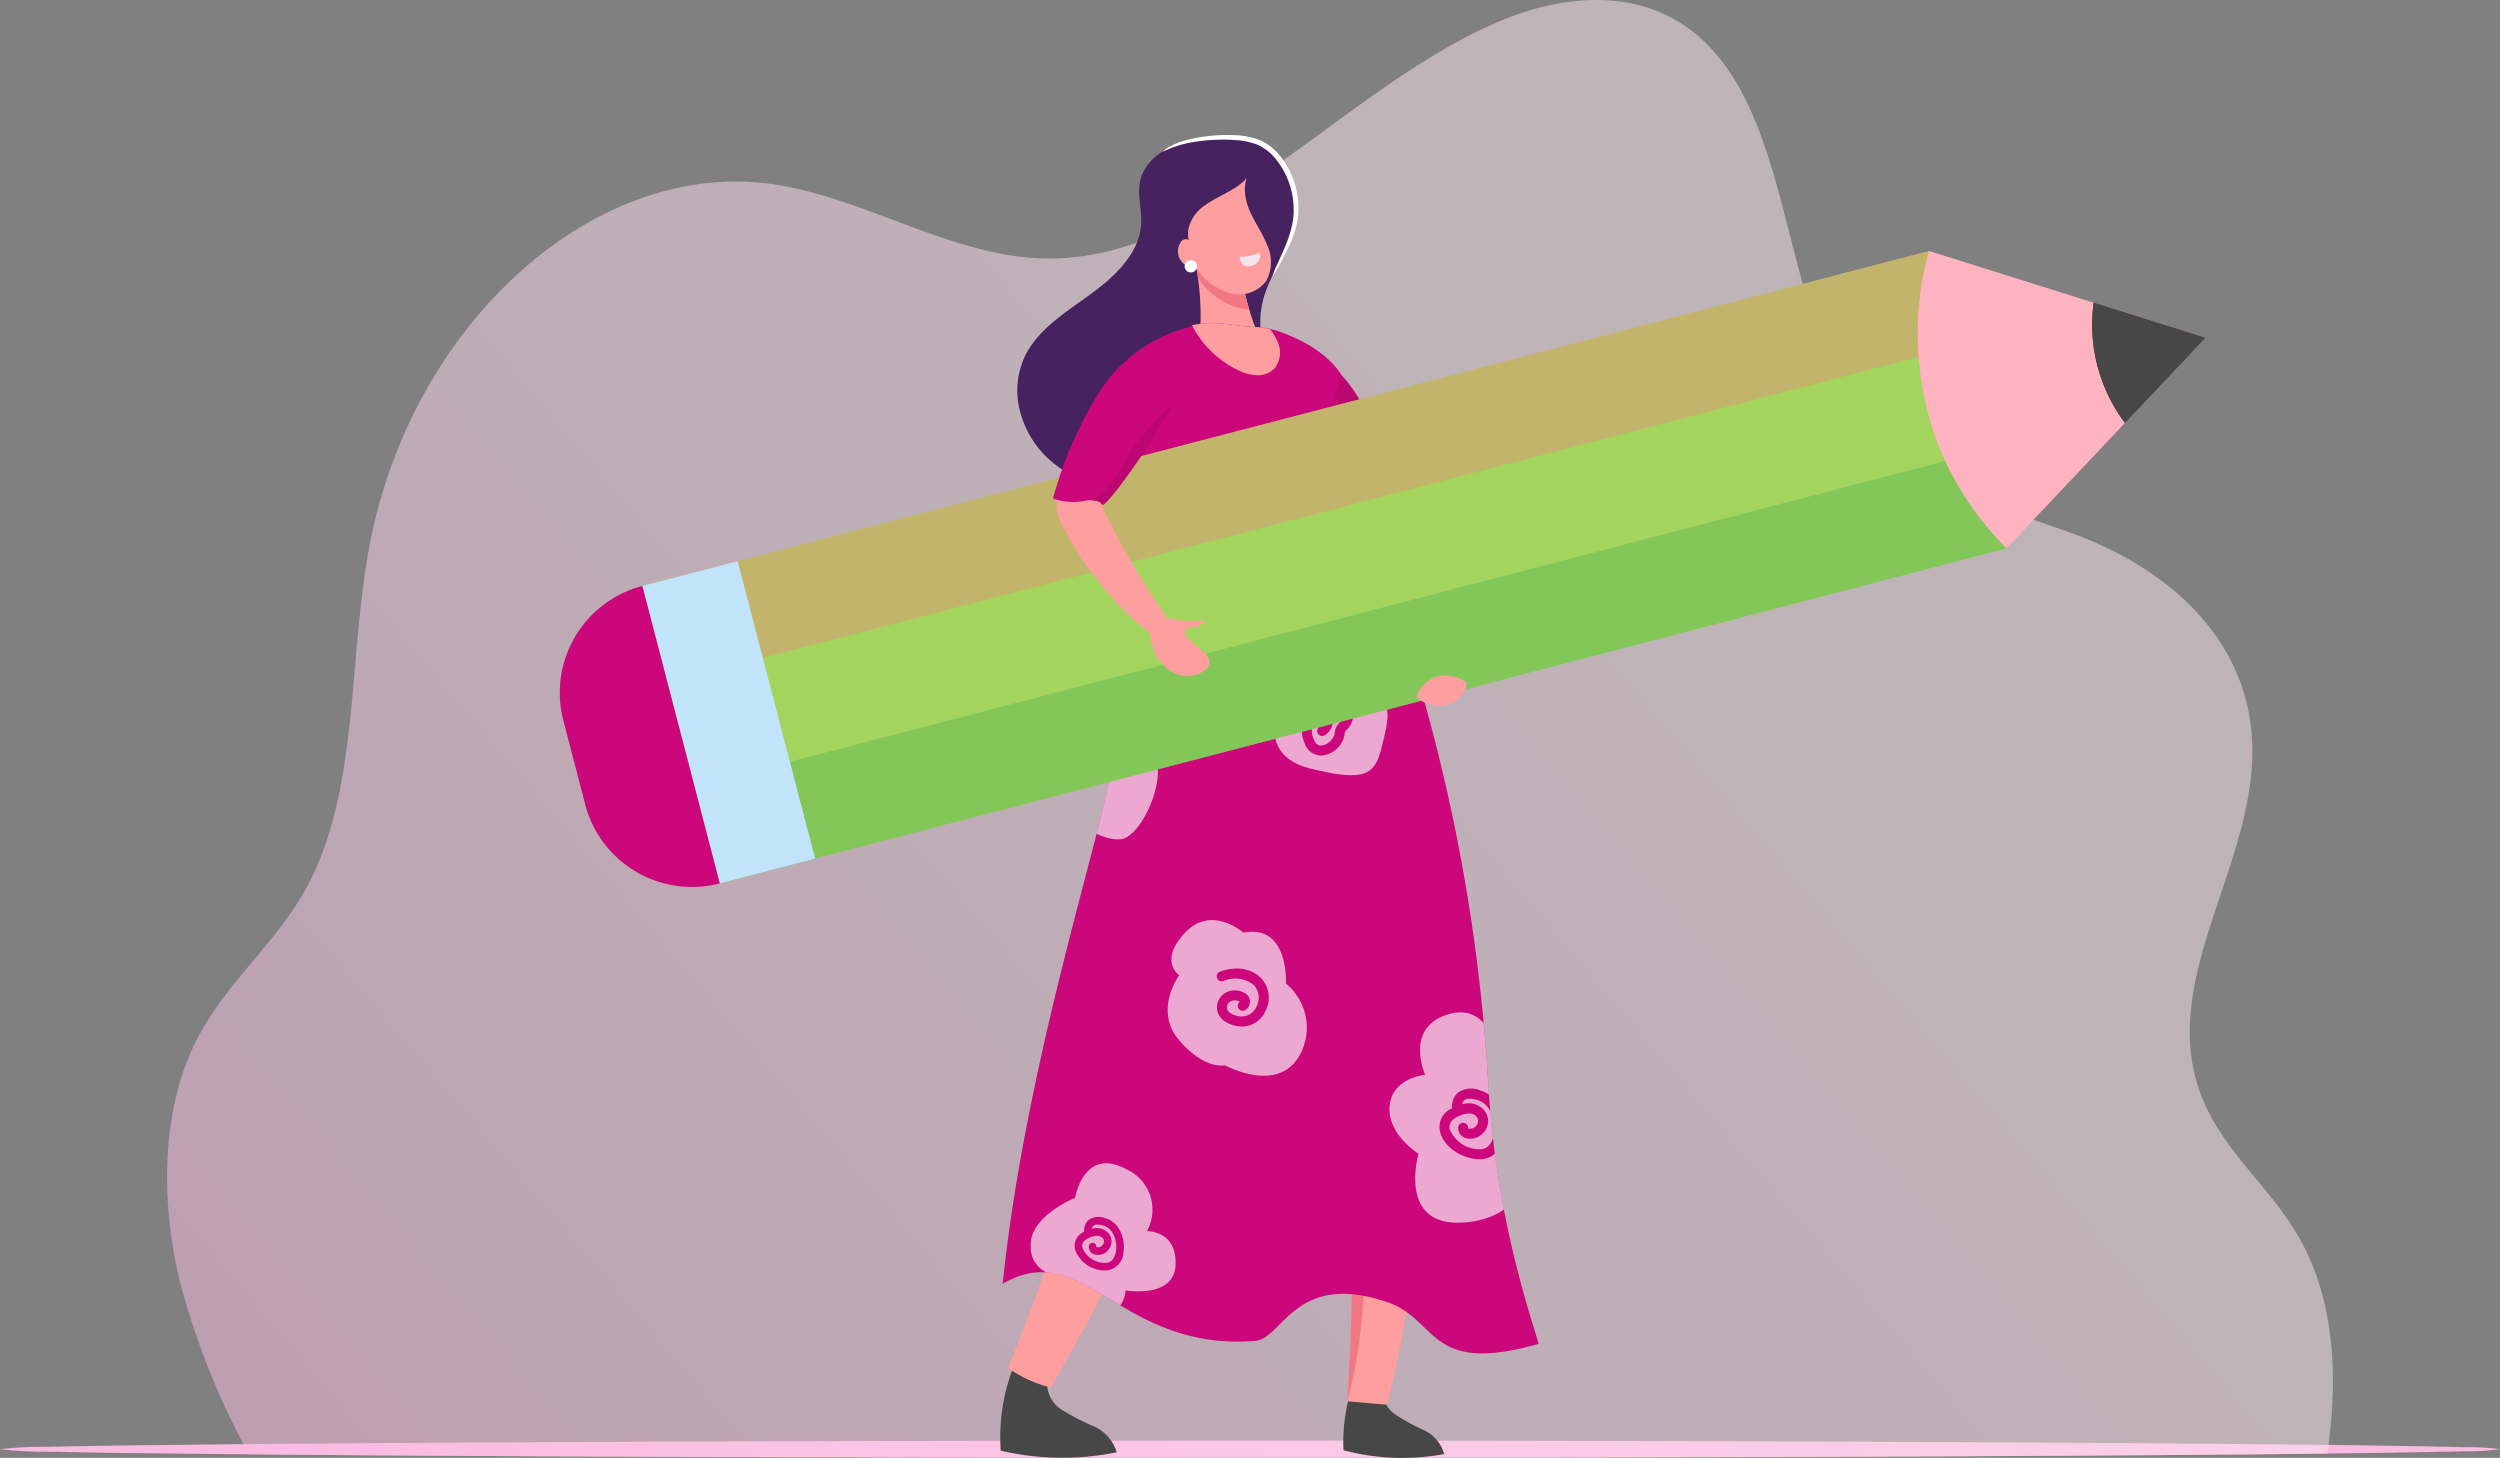 <svg xmlns="http://www.w3.org/2000/svg" xmlns:xlink="http://www.w3.org/1999/xlink" width="289.235" height="168.666" viewBox="0 0 289.235 168.666"><rect x="0" y="0" width="289.235" height="168.666" fill="#808080" stroke="none"/><defs><style>.a{fill:none;}.b{fill:#fbbae2;}.c{opacity:0.5;fill:url(#a);}.d{fill:#bc0671;}.e{fill:#462261;}.f,.l{fill:#fff;}.g{fill:#474747;}.h{fill:#ff9e9e;}.i{fill:#cb077b;}.j{fill:#f17785;}.k{clip-path:url(#b);}.l{opacity:0.651;}.m{fill:#f4e4eb;}.n{fill:#a2d45e;}.o,.p{opacity:0.35;}.o,.s{mix-blend-mode:screen;}.o,.p,.s{isolation:isolate;}.o{fill:url(#c);}.p{fill:#4caf51;mix-blend-mode:multiply;}.q{fill:#ffb3c0;}.r{fill:#54254f;}.s{fill:#c2e4fb;}</style><linearGradient id="a" x1="-0.02" y1="0.922" x2="0.985" y2="0.353" gradientUnits="objectBoundingBox"><stop offset="0" stop-color="#fbbae2"/><stop offset="0.128" stop-color="#fbc5e5"/><stop offset="0.422" stop-color="#fcd9eb"/><stop offset="0.714" stop-color="#fce5ee"/><stop offset="1" stop-color="#fdeaf0"/></linearGradient><clipPath id="b"><path class="a" d="M126.665-107.975c2.444-23.8,10.419-48.867,12.22-57.753.628-3.1,4.081-11.147,4.261-23.411.078-5.274-4.44-13.738,1.493-20.258a13.838,13.838,0,0,1,11.792-4.212c5.935,1.011,9.428,9.57,11.593,14.6,1.906,4.4,3.94,12,6.94,21.961a208.7,208.7,0,0,1,7.911,46.5c.928,15.879,5.578,28.333,5.788,29.528-12.868,3.658-11.531-2.793-17.512-4.831-10.689-3.642-12.067,4.236-15.288,4.489C140.213-100.138,136.111-113.462,126.665-107.975Z" transform="translate(-126.665 213.765)"/></clipPath><linearGradient id="c" x1="-1.489" y1="-1.672" x2="-0.664" y2="-3.422" gradientUnits="objectBoundingBox"><stop offset="0" stop-color="#ff7a83"/><stop offset="0.124" stop-color="#fe8983"/><stop offset="0.493" stop-color="#feb284"/><stop offset="0.784" stop-color="#fecb84"/><stop offset="0.959" stop-color="#fed585"/></linearGradient></defs><g transform="translate(-62.383 -110)"><g transform="translate(62.383 110)"><g transform="translate(0 166.656)"><path class="b" d="M1187.454,271.79a28.342,28.342,0,0,1-4.356.248l-.435.011q-.7.02-1.488.037c-.087,0-.174,0-.261,0q-1.7.039-3.809.076c-.387.007-.783.015-1.19.018-.046,0-.093,0-.139,0-.1,0-.192,0-.291.006-1.188.02-2.461.039-3.812.057l-4.174.052h-.015c-.174,0-.35,0-.524.007l-1.81.019c-.22,0-.444,0-.668.007q-4.225.05-9.124.089l-7.135.056c-26.378.194-63.835.316-105.388.316-25.733,0-49.894-.046-70.828-.128-5.743-.022-11.243-.048-16.464-.076-6.676-.035-12.9-.074-18.6-.117q-3.215-.022-6.2-.048-1.935-.019-3.77-.033l-.061,0h0q-2.4-.022-4.616-.046-2.7-.025-5.134-.057l-1.1-.013c-.126,0-.252,0-.378,0l-.975-.013c-.067,0-.13,0-.2,0q-.738-.011-1.445-.02l-.222,0H912.8c-1.214-.02-2.358-.035-3.429-.052l-2.275-.041c-.229-.006-.457-.009-.677-.013l-2.276-.048h-.007a45.841,45.841,0,0,1-5.921-.289,41.842,41.842,0,0,1,5.489-.274l.6-.013c.52-.013,1.07-.024,1.653-.037.361-.007.731-.013,1.112-.022.587-.011,1.2-.02,1.838-.031q1.513-.025,3.224-.05l.043,0,1-.013c.25-.006.5-.009.753-.013l.313,0c.1,0,.205,0,.309,0,.529-.006,1.068-.015,1.617-.02.178,0,.357-.006.539-.006l4.394-.052q2.485-.025,5.206-.052h.061l1.477-.015c2.648-.022,5.452-.046,8.4-.068,6.487-.05,13.666-.1,21.433-.135,5.859-.03,12.054-.056,18.535-.08,19.938-.072,42.595-.115,66.621-.115,41.9,0,79.641.126,106.053.322q3.509.03,6.746.057,4.833.042,9.019.087l.52.006,1.542.017.907.011h.015q2.362.031,4.471.056,2,.031,3.748.056h.007c.078,0,.156,0,.233.006.424.006.835.013,1.236.02,1.373.024,2.617.048,3.722.074.057,0,.113,0,.167,0l1.279.031c.267.006.526.013.772.02A27.793,27.793,0,0,1,1187.454,271.79Z" transform="translate(-898.219 -270.785)"/></g><path class="c" d="M1158.735,347.892c-.043.339-.089.677-.137,1.016-.174,0-.35,0-.524.007l-1.81.019c-.22,0-.444,0-.668.007q-4.225.05-9.124.089l-7.135.055c-26.379.194-63.836.316-105.388.316-25.733,0-49.894-.046-70.828-.128-5.743-.022-11.243-.048-16.464-.076-6.676-.035-12.9-.074-18.6-.117q-3.215-.022-6.2-.048-1.935-.019-3.77-.033-.3-.6-.6-1.2A88.619,88.619,0,0,1,910.17,329.1c-2.236-9.126-2.239-19.62,1.745-27.707,3.415-6.935,9.3-11.334,12.94-18.078,5.965-11.053,4.764-25.794,7.124-38.891,4.734-26.288,26.34-45.648,47.216-42.308,10.54,1.69,20.46,8.349,31.081,8.524,19.168.318,34.505-19.932,52.737-27.522,7.812-3.252,17.056-3.84,23.6,2.524,10.081,9.8,8.959,30.472,17.456,42.5,6.381,9.03,16.581,11.119,25.7,14.562s19.022,10.76,20.058,22.873c1.175,13.762-9.923,26.736-6.489,39.857,2.032,7.756,8.426,12.063,12.126,18.733C1159.309,331.093,1159.825,339.4,1158.735,347.892Z" transform="translate(-889.333 -180.736)"/></g><g transform="translate(140.232 125.616)"><path class="d" d="M668.448,388.591a15.425,15.425,0,0,1,2.606,3.856l-2.285,1.234-2.62-3.782Z" transform="translate(-591.082 -360.794)"/><path class="e" d="M669.448,410.781a11.252,11.252,0,0,0,3.126,5.027c3.364,3.1,8.4,4.293,13.121,3.8a19.282,19.282,0,0,0,4.058-.863,14.961,14.961,0,0,0,3.682-1.8,10.5,10.5,0,0,0,4.5-6.365c.833-4.047-1.361-8.191-.681-12.263.589-3.486,3.214-6.462,3.829-9.945a9.17,9.17,0,0,0-3.386-8.7c-2.122-1.5-6.877-1.084-9.276-.5s-4.667,2.2-5.19,4.462c-.385,1.663.207,3.375.1,5.068-.2,3.3-2.935,5.961-5.724,8s-5.917,3.942-7.533,6.891A9.347,9.347,0,0,0,669.448,410.781Z" transform="translate(-629.157 -378.372)"/><path class="f" d="M668.9,380.483h0a3.2,3.2,0,0,1,1-.686,7.919,7.919,0,0,1,1.264-.523,14.672,14.672,0,0,1,1.745-.415,19.166,19.166,0,0,1,4.62-.277,8.359,8.359,0,0,1,2.717.6,6.3,6.3,0,0,1,2.332,1.9,9.617,9.617,0,0,1,2.022,5.361,8.785,8.785,0,0,1-.2,2.52,12.217,12.217,0,0,1-.7,2.067,30.914,30.914,0,0,1-1.413,2.78,4.539,4.539,0,0,1-.606.971,3.87,3.87,0,0,1,.393-1.076c.29-.675.761-1.629,1.228-2.836a12.911,12.911,0,0,0,.6-2.014,8.544,8.544,0,0,0,.133-2.374,9.307,9.307,0,0,0-1.939-5.018,5.8,5.8,0,0,0-2.1-1.737,8.045,8.045,0,0,0-2.52-.584,20.818,20.818,0,0,0-4.509.147,12.754,12.754,0,0,0-4.067,1.2h0l0-.006Z" transform="translate(-612.239 -378.543)"/><path class="g" d="M682,431.169a3.6,3.6,0,0,0,1.6,3.6,26.9,26.9,0,0,0,3.71,1.931,4.815,4.815,0,0,1,2.7,3.021,31.5,31.5,0,0,1-13.422-.188,22.317,22.317,0,0,1,1.3-9.245C679.416,429.816,680.4,431.186,682,431.169Z" transform="translate(-638.657 -287.315)"/><path class="g" d="M667.477,431.479a3.235,3.235,0,0,0,1.367,3.27,24.237,24.237,0,0,0,3.3,1.812,4.335,4.335,0,0,1,2.368,2.772,26.409,26.409,0,0,1-11.649-.443,20.047,20.047,0,0,1,1.358-8.288C665.6,430.209,666.041,431.459,667.477,431.479Z" transform="translate(-585.278 -286.723)"/><path class="h" d="M663.51,488.5a15.023,15.023,0,0,0,4.943,2.263,281.888,281.888,0,0,0,27.943-66.45l.006-.025a207.67,207.67,0,0,1,6.346,68.06c1.671.141,2.966.26,4.639.4,6.824-28.319,6.235-58.464-2.694-86.163l-.008-.025-2.174-7.093-.653-2.13-6.91-.158-3.259-.077-2.064-.047-3.284,5.914a24.7,24.7,0,0,0-1.657,3.242c-1.986,4.719-2.681,9.851-3.417,14.924-.039.274-.077.551-.119.822C677.787,444.759,672.213,467.155,663.51,488.5Z" transform="translate(-624.74 -345.847)"/><path class="h" d="M679.439,396.951a6.959,6.959,0,0,1-4.321,1.292,6.47,6.47,0,0,1-4-1.715,32.007,32.007,0,0,0,.3-3.253c.008-.249.017-.5.022-.75l0-.022c.006-.288.006-.578,0-.871a31.837,31.837,0,0,0-.277-3.873c-.008-.078-.019-.155-.033-.227l0-.014c-.044-.368-.1-.722-.166-1.09v0a32.431,32.431,0,0,0-.86-3.638,17.479,17.479,0,0,1,5.859,3.085c.086.755.2,1.5.343,2.244.025.124.047.243.075.36.086.437.183.863.285,1.292l.028.1c.08.329.166.65.26.971.039.147.083.293.124.434.028.094.058.188.089.279l.008.033A29.914,29.914,0,0,0,679.439,396.951Z" transform="translate(-610.388 -371.045)"/><path class="i" d="M666.733,397.054a7.684,7.684,0,0,0,4.423,4.042c.177.053.824.29,1.015.321.26-.2,1.225-1.477,2.567-2.659l.838,1.488c.075.113.158.227.235.337.739,1.043,1.524,2.072,2.235,3.132a30.847,30.847,0,0,1,4.672,12.139,26.523,26.523,0,0,0,6.938.841,26.856,26.856,0,0,0,5.289-.542l.006-.014c.011-.053.025-.1.033-.149s.03-.119.047-.2c.479-2.133,2.694-13.223-.658-21.234l.83-2.113c-1.947-3.1-5.937-4.645-7.588-5.176l-.008,0c-.169-.041-.327-.08-.479-.113-.083-.036-.169-.064-.252-.1l0,0h0a9.568,9.568,0,0,0-1.618-.183c-1.967-.058-3.66-.561-5.621-.445a11.419,11.419,0,0,0-1.737.235l-.011,0C677.635,386.827,670.667,391.245,666.733,397.054Z" transform="translate(-617.838 -364.648)"/><path class="h" d="M669.669,386.662a11.656,11.656,0,0,0,5.231,5.148,5.573,5.573,0,0,0,2.2.636,2.765,2.765,0,0,0,2.105-.777,2.953,2.953,0,0,0,.382-3.073,5.928,5.928,0,0,0-.943-1.541,10.18,10.18,0,0,0-1.621-.183c-1.97-.058-3.657-.564-5.624-.445A11.087,11.087,0,0,0,669.669,386.662Z" transform="translate(-609.612 -364.649)"/><path class="j" d="M672.4,476.3c5.937-20.009-1.964-70.155-1.964-70.155l-4.376,2.094A207.6,207.6,0,0,1,672.4,476.3Z" transform="translate(-594.396 -329.794)"/><g transform="translate(38.157 4.717)"><path class="i" d="M129.96,99.276s-2.091,10.974-.874,12.133-5.672.847-6.338,0-22.372-31.577-22.372-31.577,3.792-3.531,11.188,1.33S129.96,99.276,129.96,99.276Z" transform="translate(-78.432 -55.269)"/><path class="d" d="M131.01,96.941s-1.252,5.707,0,6.61-5.833.661-6.518,0-23.006-24.637-23.006-24.637,4.8-3.793,12.4,0S131.01,96.941,131.01,96.941Z" transform="translate(-80.381 -47.246)"/><g transform="translate(0 23.548)"><path class="i" d="M126.665-107.421c2.444-23.8,10.419-48.867,12.22-57.753.628-3.1,4.081-11.147,4.261-23.411.078-5.273-6.529-14.253-.6-20.773,2.241-2.462,6.157-3.21,11-2.386,5.935,1.011,18.419,25.291,21.418,35.25a208.7,208.7,0,0,1,7.911,46.5c.928,15.879,5.578,28.333,5.788,29.528-12.868,3.658-11.531-2.793-17.512-4.831-10.689-3.642-12.067,4.236-15.288,4.489C140.213-99.584,136.111-112.907,126.665-107.421Z" transform="translate(-126.665 212.064)"/></g><g transform="translate(0 22.402)"><g class="k"><g transform="translate(3.241 13.601)"><g transform="translate(41.507 60.784)"><path class="l" d="M141.159-110.15s-.643-9.133-6.174-7.718-2.958,7.074-2.958,7.074-3.859.338-4.117,3.642,3.344,5.49,3.344,5.49-2.444,8.361,5.016,7.975S147.075-100.761,141.159-110.15Z" transform="translate(-127.897 118.017)"/><g transform="translate(5.78 8.843)"><path class="i" d="M136.456-98.478c1.437,0,2.489-1.058,2.753-2.777.316-2.064-.608-4.563-2.705-5.175a2.678,2.678,0,0,0-2.676.289,2.244,2.244,0,0,0-.615,1.763,2.346,2.346,0,0,0-1.394,2.7c.4,1.722,2.448,3.16,4.575,3.2Zm-1.213-7a3.438,3.438,0,0,1,.937.158c1.467.428,2.12,2.352,1.885,3.888-.083.542-.407,1.795-1.61,1.795h-.037a3.714,3.714,0,0,1-3.471-2.307c-.137-.593.142-1.072.828-1.423.088-.044.174-.085.258-.123a.606.606,0,0,0,.061-.026c.873-.368,1.587-.333,1.946.11a.778.778,0,0,1,.045.959.923.923,0,0,1-.922.428c-.092-.033-.092-.071-.092-.095a.579.579,0,0,0-.579-.579.578.578,0,0,0-.579.579,1.241,1.241,0,0,0,.862,1.186,2.028,2.028,0,0,0,2.208-.789,1.93,1.93,0,0,0-.043-2.418,2.392,2.392,0,0,0-2.544-.7.814.814,0,0,1,.22-.461A.912.912,0,0,1,135.243-105.477Z" transform="translate(-131.754 106.634)"/></g></g><g transform="translate(15.849 50.117)"><path class="l" d="M169.872-130.289s-3.665-3.28-6.753,0-.675,4.919-.675,4.919-2.991,4.052,0,7.525,5.305,2.894,5.305,2.894,6.266,3.473,8.728-1.35a6.575,6.575,0,0,0-1.686-8.1S175.178-131.35,169.872-130.289Z" transform="translate(-161.115 131.746)"/><g transform="translate(5.67 5.6)"><path class="i" d="M169.8-117.822a2.993,2.993,0,0,0,2.692-1.809,3.3,3.3,0,0,0-.551-3.839c-1.924-1.851-4.628-.743-4.741-.695a.577.577,0,0,0-.309.757.578.578,0,0,0,.757.309,3.451,3.451,0,0,1,3.491.462,2.165,2.165,0,0,1,.311,2.5A1.863,1.863,0,0,1,169.564-119c-.843-.113-1.394-.43-1.511-.866a.8.8,0,0,1,.308-.815,1.08,1.08,0,0,1,.789-.158.9.9,0,0,1,.364.125.74.74,0,0,1-.069.081.579.579,0,0,0,.006.818.579.579,0,0,0,.819-.006,1.133,1.133,0,0,0,.147-1.628,2.205,2.205,0,0,0-2.764-.148,1.941,1.941,0,0,0-.718,2.031c.115.43.587,1.459,2.474,1.714A2.968,2.968,0,0,0,169.8-117.822Z" transform="translate(-166.849 124.538)"/></g></g><g transform="translate(28.184 20.979)"><path class="l" d="M159.671-167.631s-5.081-3.279-7.782-.514-5.016,8.875,1.415,10.483,7.514.708,8.291-2.509S163.144-165.509,159.671-167.631Z" transform="translate(-149.164 169.254)"/><g transform="translate(3.22 3.628)"><path class="i" d="M156.435-158.12a2.114,2.114,0,0,0,.286-.019,2.99,2.99,0,0,0,2.458-2.332.8.8,0,0,1,.282-.66,2.178,2.178,0,0,0,.7-1.49,1.516,1.516,0,0,0-.381-1.287,3.078,3.078,0,0,0-2.213-.669.578.578,0,0,0-.539.616.575.575,0,0,0,.615.539,2.021,2.021,0,0,1,1.294.305.368.368,0,0,1,.078.343,1.075,1.075,0,0,1-.356.809,1.91,1.91,0,0,0-.632,1.384,1.872,1.872,0,0,1-1.458,1.3c-.274.037-.667.007-.924-.673a2.184,2.184,0,0,1,.309-2.446.323.323,0,0,1,.458.049c.118.1.256.254.249.395-.012.2-.27.442-.386.522a.581.581,0,0,0-.153.8.577.577,0,0,0,.8.158,2.042,2.042,0,0,0,.9-1.408,1.615,1.615,0,0,0-.644-1.343,1.475,1.475,0,0,0-1.878-.126,3.271,3.271,0,0,0-.731,3.806A2,2,0,0,0,156.435-158.12Z" transform="translate(-154.278 164.584)"/></g></g><path class="l" d="M187.842-158.07s4.178-.386,4.742,2.46-2.059,8.492-4.309,8.634-4.92-1.978-4.92-1.978S184.22-158.843,187.842-158.07Z" transform="translate(-177.947 187.747)"/><g transform="translate(16.836)"><path class="l" d="M168.691-193.352s.72-4.341,4.29-2.411a3.719,3.719,0,0,1,1.736,5.209,2.389,2.389,0,0,1,2.411,2.8c-.1,2.894-4.2,2.171-4.2,2.171a2.421,2.421,0,0,1-2.895,2.219c-2.7-.337-2.749-3.521-2.749-3.521a2.285,2.285,0,0,1-2.315-2.412C164.829-191.808,168.691-193.352,168.691-193.352Z" transform="translate(-164.97 196.258)"/><g transform="translate(3.838 4.956)"><path class="i" d="M171.782-185.572a3.221,3.221,0,0,0,.8-.11c.671-.173,1.59-.5,1.816-1.3s-.385-1.565-.942-2.144a1.918,1.918,0,0,0-1.579-.747l-.013,0a.539.539,0,0,0-.174,1,2.847,2.847,0,0,1,.932.543c.716.745.67,1,.662,1.026,0,.008-.051.159-.5.336a1.076,1.076,0,0,0,.125-.228.85.85,0,0,0-.184-.928,1.554,1.554,0,0,0-1.7-.123,1.361,1.361,0,0,0-.8,1.685A1.513,1.513,0,0,0,171.782-185.572Z" transform="translate(-170.159 189.878)"/></g></g><g transform="translate(0 78.247)"><path class="l" d="M185.847-91.532s.993-5.984,5.913-3.325a5.127,5.127,0,0,1,2.394,7.181s3.457-.133,3.324,3.856-5.784,2.992-5.784,2.992a3.337,3.337,0,0,1-3.989,3.059c-3.724-.465-3.79-4.853-3.79-4.853a3.149,3.149,0,0,1-3.191-3.324C180.524-89.4,185.847-91.532,185.847-91.532Z" transform="translate(-180.717 95.538)"/><g transform="translate(5.071 6.217)"><path class="i" d="M192-81.348a2.175,2.175,0,0,0,2.089-2.107c.24-1.565-.461-3.462-2.053-3.926a2.031,2.031,0,0,0-2.029.219,1.705,1.705,0,0,0-.467,1.337,1.782,1.782,0,0,0-1.058,2.045,3.658,3.658,0,0,0,3.471,2.431Zm-.92-5.309a2.614,2.614,0,0,1,.711.12c1.112.325,1.608,1.784,1.429,2.95-.063.412-.308,1.362-1.22,1.362h-.028a2.816,2.816,0,0,1-2.634-1.75c-.1-.45.108-.813.628-1.08.066-.033.132-.064.2-.092a.491.491,0,0,0,.046-.02c.663-.28,1.2-.253,1.477.083a.591.591,0,0,1,.034.728.7.7,0,0,1-.7.326c-.07-.025-.07-.055-.07-.073a.439.439,0,0,0-.439-.439.439.439,0,0,0-.44.439.944.944,0,0,0,.654.9,1.54,1.54,0,0,0,1.675-.6,1.463,1.463,0,0,0-.033-1.834,1.815,1.815,0,0,0-1.93-.531.619.619,0,0,1,.167-.35A.69.69,0,0,1,191.076-86.657Z" transform="translate(-188.429 87.535)"/></g></g></g></g></g></g><path class="j" d="M677.927,391.274a8.06,8.06,0,0,1-2.476-.692,8.218,8.218,0,0,1-3.472-3.065c-.044-.368-.1-.722-.166-1.09v0a32.431,32.431,0,0,0-.86-3.638,17.479,17.479,0,0,1,5.859,3.085c.086.755.2,1.5.343,2.244.025.124.047.243.075.36.086.437.183.863.285,1.292l.028.1c.08.329.166.65.26.971C677.841,390.986,677.885,391.133,677.927,391.274Z" transform="translate(-611.245 -371.045)"/><path class="h" d="M670.471,388.827c.16.476.332.954.448,1.441a5.163,5.163,0,0,1,.105.548l.171.219a7.168,7.168,0,0,0,3.773,2.636,3.91,3.91,0,0,0,4.15-1.452,4.66,4.66,0,0,0,.08-4.166c-.534-1.339-1.389-2.531-1.972-3.851a6.832,6.832,0,0,1-.575-2.119,3.953,3.953,0,0,1,.2-1.735,7.222,7.222,0,0,1-1.654,1.309c-1.035.625-2.161,1.1-3.14,1.806a4.491,4.491,0,0,0-1.986,2.913A5.645,5.645,0,0,0,670.471,388.827Z" transform="translate(-610.459 -375.354)"/><path class="m" d="M670.7,383.895a4.629,4.629,0,0,0,1.9-.393.2.2,0,0,1,.282.183,1.246,1.246,0,0,1-.385.946,1.451,1.451,0,0,1-1.322.332c-.365-.094-.534-.437-.661-.8A.2.2,0,0,1,670.7,383.895Z" transform="translate(-604.937 -369.813)"/><path class="h" d="M674.549,383.552c-.1-.288-.277-.6-.578-.65a.775.775,0,0,0-.716.456,1.9,1.9,0,0,0,2.3,2.736C675.268,385.25,674.845,384.39,674.549,383.552Z" transform="translate(-614.564 -370.853)"/><ellipse class="f" cx="0.714" cy="0.714" rx="0.714" ry="0.714" transform="translate(59.206 14.48)"/><g transform="translate(0 8.784)"><g transform="translate(-13.087 4)"><rect class="n" width="35.557" height="153.828" transform="translate(18.511 73.805) rotate(-104.594)"/><path class="o" d="M636.738,420.708l2.917,11.192,34.506-8.985,3.247-.846,111.111-28.93L785.6,381.947,674.254,410.941l-2.535.66Z" transform="translate(-627.188 -381.313)"/><rect class="p" width="11.565" height="153.828" transform="matrix(-0.252, -0.968, 0.968, -0.252, 18.511, 73.805)"/><path class="q" d="M627.542,381.947l15.464,4.863,3.583,1.126L659.5,392l-9.289,9.843-2.578,2.73L636.5,416.358C621.2,400.9,627.542,381.947,627.542,381.947Z" transform="translate(-469.125 -381.313)"/><path class="r" d="M626.416,384.112l12.91,4.061-9.289,9.843a18.893,18.893,0,0,1-3.621-13.9Z" transform="translate(-448.953 -377.489)"/><rect class="s" width="35.558" height="11.396" transform="translate(18.511 73.805) rotate(-104.594)"/><path class="i" d="M697.918,395.959h0l8.96,34.408h0a12.762,12.762,0,0,1-15.569-9.135l-2.528-9.7A12.766,12.766,0,0,1,697.918,395.959Z" transform="translate(-688.366 -356.563)"/></g><path class="h" d="M667.7,402a4.2,4.2,0,0,0-3.458-.738,3.657,3.657,0,0,0-2.4,2.4,4.154,4.154,0,0,0,3.541.918A3.518,3.518,0,0,0,667.7,402Z" transform="translate(-575.82 -347.397)"/><path class="g" d="M626.416,384.112l12.91,4.061-9.289,9.843a18.893,18.893,0,0,1-3.621-13.9Z" transform="translate(-462.04 -373.489)"/></g><path class="h" d="M688.027,416.876c-.105.116-.3.133-.595.066a5,5,0,0,1-1.118-.473,14.942,14.942,0,0,1-1.557-1.01c-.293-.21-.6-.445-.913-.7s-.65-.534-.985-.838-.686-.622-1.04-.971-.711-.716-1.079-1.106c-.728-.777-1.466-1.652-2.2-2.6a40.2,40.2,0,0,1-4.161-6.634l-.008-.008a4.968,4.968,0,0,1-.2-3.881c.4-1.087.858-2.327,1.115-2.9a34.772,34.772,0,0,1,1.629-3.209c.357-.611.725-1.19,1.1-1.737.138-.2.274-.393.409-.581.072.135.155.288.255.456.033.055.066.113.1.172s.053.091.083.138c.105.158.216.329.343.5l.05.072c.052.072.111.144.166.219a7.278,7.278,0,0,0,2.185,1.912c.105.058.213.113.321.166a5.805,5.805,0,0,0,.88.326c.094.025.313.105.528.18-.329.5-.68,1.01-1.037,1.546-.985,1.45-2.075,3.029-3.2,4.728l0,.006c1.018,2.177,2.089,4.21,3.145,6.036.553.954,1.1,1.856,1.621,2.692.26.42.512.827.766,1.212s.487.761.722,1.115c.465.711.888,1.355,1.264,1.931s.692,1.079.935,1.516a5.66,5.66,0,0,1,.506,1.068C688.135,416.558,688.132,416.763,688.027,416.876Z" transform="translate(-629.48 -357.8)"/><path class="j" d="M680.916,394.427c-.329.5-.68,1.01-1.037,1.546-.985,1.45-2.075,3.029-3.2,4.728a9.173,9.173,0,0,0-1.09-9.834c.138-.2.274-.393.409-.581.072.135.155.288.255.456.033.055.066.113.1.172s.053.091.083.138c.105.158.216.329.343.5l.05.072c.052.072.111.144.166.219a7.279,7.279,0,0,0,2.185,1.912c.105.058.213.113.321.166a5.808,5.808,0,0,0,.88.326C680.481,394.272,680.7,394.352,680.916,394.427Z" transform="translate(-627.069 -357.8)"/><path class="h" d="M674.075,398.706a14.132,14.132,0,0,0,4.918.371c.033.3-.916.811-1.214.822s-.631-.044-.858.147a.67.67,0,0,0-.119.775,1.978,1.978,0,0,0,.542.634l1.461,1.283a1.77,1.77,0,0,1,.73,1.073A1.392,1.392,0,0,1,678.8,405a3.5,3.5,0,0,1-3.247.213,4.709,4.709,0,0,1-2.332-2.357,7.182,7.182,0,0,1-.6-3.3C673.052,399.251,673.641,399.008,674.075,398.706Z" transform="translate(-617.446 -342.927)"/></g><path class="d" d="M12.9,14.18c1.008-2.024.623-2.212,1.369-2.6S3.787-.149,2.452,0s-.44-.086-.44-.086S13.455,16.739,12.9,14.18Z" transform="translate(198.536 152.175) rotate(79)"/><path class="i" d="M8.948,5.674c2.746,2.6,5.1,4.077,5.024,6.515A7.476,7.476,0,0,1,13,15.946,45.675,45.675,0,0,1,1.56,7.988,17.561,17.561,0,0,1-3.484-3.5l6.441.7s.591-.319,1.049.753A24.566,24.566,0,0,0,8.948,5.674Z" transform="translate(197.378 151.88) rotate(79)"/></g></svg>